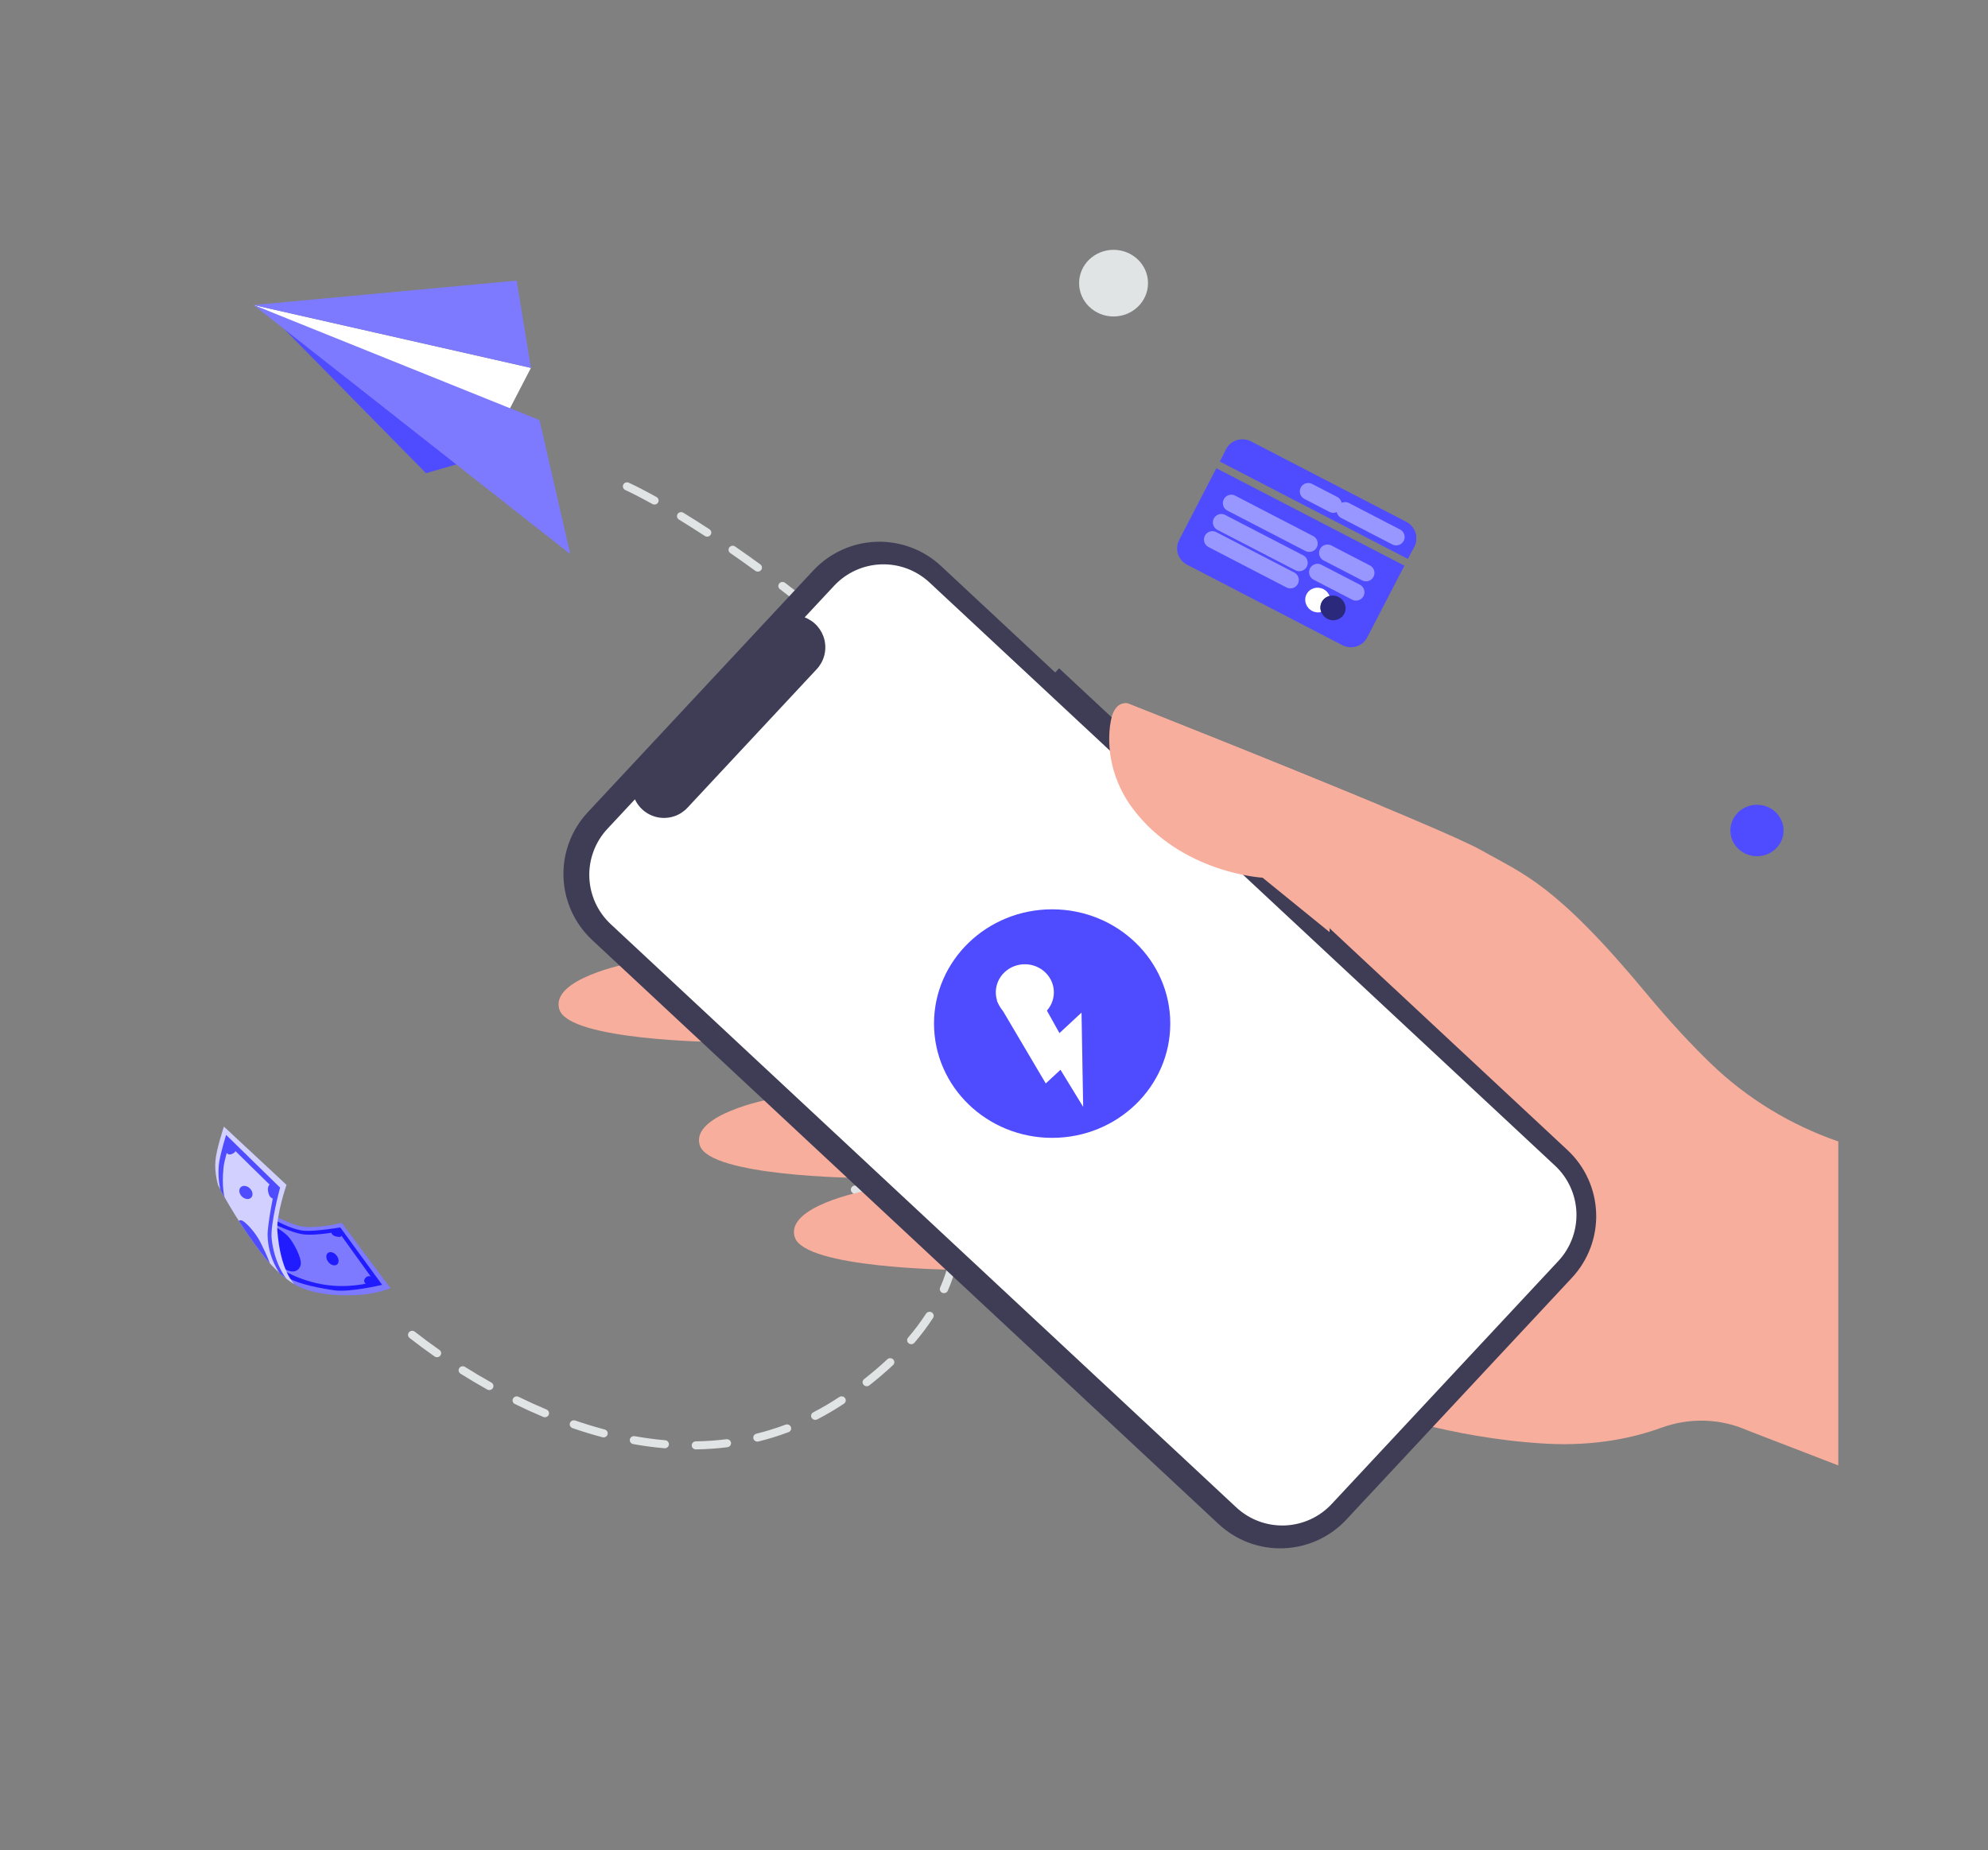 <svg width="318" height="296" viewBox="0 0 318 296" fill="none" xmlns="http://www.w3.org/2000/svg">
<rect x="0" y="0" width="318" height="296" fill="#808080" stroke="none"/>
<path d="M65.451 214.008C65.334 213.889 65.268 213.731 65.268 213.567C65.267 213.403 65.332 213.245 65.448 213.126C65.564 213.006 65.723 212.934 65.892 212.924C66.061 212.914 66.228 212.967 66.358 213.072C67.641 214.079 68.954 215.052 70.293 215.988C70.436 216.087 70.531 216.238 70.559 216.406C70.587 216.574 70.544 216.746 70.441 216.884C70.337 217.022 70.182 217.115 70.008 217.142C69.834 217.169 69.656 217.128 69.513 217.029C68.153 216.078 66.821 215.091 65.517 214.069C65.494 214.05 65.472 214.029 65.451 214.008ZM73.53 219.677C73.43 219.572 73.368 219.437 73.356 219.294C73.343 219.152 73.38 219.009 73.461 218.889C73.557 218.746 73.708 218.646 73.88 218.611C74.053 218.576 74.232 218.608 74.38 218.701C75.765 219.57 77.173 220.405 78.601 221.206C78.916 221.384 79.027 221.776 78.844 222.083C78.755 222.231 78.61 222.339 78.44 222.383C78.27 222.427 78.089 222.404 77.936 222.319C76.487 221.508 75.06 220.662 73.656 219.78C73.611 219.75 73.569 219.715 73.53 219.677ZM82.164 224.496C82.06 224.385 81.998 224.242 81.991 224.092C81.984 223.942 82.031 223.794 82.125 223.675C82.219 223.555 82.353 223.471 82.504 223.436C82.655 223.402 82.814 223.42 82.953 223.487C84.423 224.209 85.915 224.887 87.427 225.522C87.764 225.663 87.918 226.041 87.772 226.367C87.701 226.524 87.57 226.647 87.406 226.709C87.242 226.772 87.059 226.769 86.898 226.702C85.36 226.057 83.844 225.367 82.351 224.632C82.28 224.599 82.216 224.553 82.164 224.496ZM91.308 228.322C91.207 228.216 91.145 228.081 91.132 227.937C91.12 227.793 91.158 227.65 91.24 227.53C91.322 227.41 91.444 227.319 91.585 227.274C91.726 227.229 91.879 227.231 92.019 227.28C93.594 227.822 95.177 228.305 96.725 228.716C97.079 228.809 97.287 229.164 97.187 229.506C97.09 229.849 96.723 230.051 96.371 229.957C94.753 229.526 93.152 229.038 91.571 228.492C91.471 228.455 91.382 228.397 91.308 228.322ZM100.915 230.854C100.82 230.754 100.76 230.628 100.744 230.494C100.727 230.36 100.755 230.224 100.822 230.105C100.89 229.987 100.994 229.892 101.121 229.835C101.247 229.777 101.389 229.759 101.527 229.784C103.162 230.077 104.802 230.296 106.398 230.433C106.574 230.449 106.736 230.531 106.849 230.662C106.961 230.794 107.016 230.963 107 231.132C106.984 231.302 106.898 231.459 106.763 231.568C106.627 231.677 106.453 231.73 106.277 231.714C104.602 231.568 102.935 231.346 101.282 231.047C101.141 231.023 101.012 230.955 100.915 230.854ZM110.819 231.692C110.732 231.601 110.674 231.487 110.653 231.364C110.631 231.242 110.647 231.115 110.697 231.001C110.748 230.887 110.832 230.789 110.939 230.72C111.046 230.651 111.172 230.614 111.3 230.612C112.935 230.588 114.566 230.475 116.187 230.274C116.362 230.252 116.539 230.298 116.678 230.402C116.818 230.506 116.909 230.659 116.932 230.828C116.954 230.997 116.906 231.168 116.798 231.303C116.69 231.438 116.532 231.527 116.357 231.55C114.712 231.756 113.016 231.874 111.318 231.9C111.225 231.9 111.132 231.882 111.047 231.846C110.961 231.81 110.883 231.758 110.819 231.692ZM120.665 230.445C120.587 230.363 120.532 230.263 120.506 230.155C120.481 230.046 120.484 229.933 120.517 229.826C120.55 229.719 120.611 229.622 120.694 229.545C120.778 229.468 120.88 229.413 120.992 229.386C122.573 228.996 124.128 228.514 125.649 227.943C125.73 227.912 125.817 227.897 125.905 227.899C125.992 227.901 126.078 227.919 126.158 227.953C126.238 227.987 126.31 228.036 126.37 228.097C126.43 228.159 126.478 228.231 126.509 228.309C126.573 228.468 126.569 228.645 126.498 228.801C126.427 228.957 126.295 229.079 126.131 229.14C124.559 229.732 122.952 230.23 121.318 230.631C121.202 230.659 121.08 230.657 120.965 230.624C120.851 230.592 120.747 230.53 120.665 230.445ZM129.917 226.97C129.848 226.898 129.797 226.812 129.767 226.718C129.738 226.623 129.732 226.524 129.749 226.427C129.766 226.33 129.805 226.238 129.865 226.158C129.924 226.078 130.002 226.013 130.092 225.967C131.532 225.222 132.928 224.401 134.274 223.506C134.42 223.42 134.594 223.392 134.761 223.427C134.928 223.461 135.075 223.557 135.171 223.693C135.267 223.829 135.306 223.996 135.278 224.159C135.251 224.322 135.16 224.469 135.025 224.569C133.637 225.491 132.198 226.337 130.713 227.104C130.583 227.169 130.436 227.19 130.292 227.166C130.148 227.142 130.017 227.073 129.917 226.97ZM138.158 221.589C138.148 221.578 138.137 221.567 138.126 221.556C138.071 221.49 138.031 221.414 138.006 221.333C137.981 221.252 137.974 221.168 137.983 221.084C137.992 221 138.019 220.919 138.06 220.845C138.102 220.77 138.159 220.705 138.227 220.652C139.504 219.655 140.735 218.603 141.916 217.5C141.978 217.438 142.052 217.389 142.134 217.355C142.216 217.321 142.304 217.304 142.393 217.304C142.482 217.304 142.57 217.321 142.652 217.355C142.734 217.388 142.808 217.438 142.87 217.499C142.932 217.561 142.98 217.635 143.012 217.715C143.044 217.795 143.059 217.881 143.056 217.967C143.053 218.053 143.033 218.138 142.995 218.216C142.958 218.294 142.905 218.364 142.839 218.422C141.627 219.551 140.366 220.629 139.058 221.653C138.927 221.753 138.762 221.803 138.595 221.791C138.429 221.779 138.273 221.707 138.158 221.589ZM145.28 214.862C145.171 214.748 145.109 214.599 145.104 214.443C145.1 214.288 145.154 214.136 145.257 214.016C146.3 212.801 147.259 211.522 148.127 210.185C148.221 210.04 148.369 209.937 148.541 209.899C148.712 209.86 148.892 209.889 149.042 209.979C149.35 210.167 149.447 210.563 149.25 210.865C148.35 212.249 147.356 213.574 146.276 214.833C146.216 214.903 146.141 214.96 146.056 215C145.972 215.04 145.879 215.062 145.785 215.065C145.691 215.068 145.597 215.051 145.51 215.016C145.423 214.981 145.344 214.929 145.28 214.862ZM150.509 206.698C150.422 206.607 150.365 206.494 150.343 206.372C150.321 206.25 150.335 206.124 150.385 206.01C151.018 204.568 151.51 203.072 151.854 201.541C151.891 201.374 151.994 201.228 152.142 201.136C152.29 201.043 152.469 201.01 152.642 201.046C153.001 201.119 153.229 201.459 153.152 201.807C152.791 203.417 152.274 204.991 151.609 206.508C151.575 206.585 151.526 206.656 151.464 206.715C151.401 206.775 151.328 206.821 151.247 206.853C151.166 206.885 151.08 206.901 150.993 206.9C150.905 206.9 150.819 206.882 150.739 206.85C150.651 206.816 150.573 206.764 150.509 206.698ZM136.265 190.754C136.154 190.63 136.096 190.47 136.103 190.306C136.109 190.142 136.18 189.987 136.301 189.872C136.421 189.757 136.583 189.691 136.752 189.687C136.922 189.683 137.086 189.742 137.212 189.851C138.328 190.879 139.681 191.784 141.126 192.467C141.276 192.547 141.389 192.68 141.441 192.839C141.492 192.997 141.479 193.168 141.403 193.317C141.327 193.466 141.195 193.581 141.034 193.637C140.873 193.694 140.695 193.689 140.538 193.622C138.974 192.881 137.507 191.898 136.293 190.783C136.286 190.772 136.273 190.762 136.265 190.754ZM133.43 186.843C133.373 186.783 133.328 186.713 133.297 186.637C132.504 184.62 132.731 182.774 133.942 181.442C134.058 181.314 134.221 181.236 134.397 181.225C134.572 181.213 134.745 181.27 134.878 181.382C134.943 181.438 134.997 181.505 135.035 181.581C135.073 181.657 135.096 181.739 135.101 181.824C135.107 181.908 135.095 181.992 135.066 182.072C135.038 182.152 134.994 182.225 134.936 182.289C133.823 183.516 134.103 185.081 134.533 186.178C134.589 186.317 134.592 186.47 134.543 186.611C134.494 186.752 134.396 186.872 134.266 186.951C134.135 187.03 133.98 187.062 133.828 187.042C133.675 187.022 133.535 186.952 133.43 186.843ZM145.073 194.925C145.005 194.854 144.954 194.769 144.924 194.676C144.895 194.583 144.888 194.485 144.904 194.389C144.961 194.037 145.301 193.798 145.662 193.85C147.247 194.086 148.843 194.07 150.406 193.809C150.492 193.795 150.58 193.797 150.665 193.815C150.75 193.833 150.83 193.868 150.902 193.917C150.973 193.965 151.034 194.027 151.08 194.098C151.127 194.17 151.159 194.249 151.173 194.332C151.203 194.5 151.163 194.673 151.061 194.813C150.96 194.952 150.805 195.047 150.631 195.076C148.928 195.364 147.188 195.377 145.459 195.121C145.311 195.101 145.175 195.031 145.073 194.925ZM152.541 197.331C152.427 197.213 152.364 197.058 152.363 196.897C152.361 195.34 152.169 193.789 151.791 192.276C151.752 192.111 151.781 191.939 151.873 191.795C151.965 191.652 152.111 191.549 152.28 191.509C152.45 191.468 152.629 191.495 152.778 191.581C152.928 191.668 153.037 191.808 153.08 191.971C153.481 193.583 153.686 195.234 153.69 196.892C153.69 196.976 153.674 197.06 153.641 197.138C153.608 197.216 153.559 197.288 153.497 197.348C153.436 197.408 153.363 197.455 153.282 197.488C153.202 197.521 153.115 197.537 153.028 197.538C152.937 197.537 152.846 197.518 152.763 197.483C152.679 197.447 152.603 197.395 152.541 197.331ZM138.426 180.447C138.342 180.358 138.284 180.247 138.262 180.128C138.239 180.009 138.251 179.886 138.297 179.774C138.343 179.661 138.42 179.563 138.521 179.492C138.622 179.42 138.741 179.377 138.866 179.367C140.566 179.25 142.302 179.584 144.024 180.363C144.178 180.439 144.296 180.569 144.352 180.728C144.408 180.886 144.399 181.059 144.325 181.21C144.252 181.361 144.12 181.479 143.959 181.538C143.797 181.597 143.618 181.593 143.46 181.526C141.946 180.842 140.432 180.546 138.961 180.648C138.862 180.656 138.762 180.642 138.67 180.607C138.577 180.572 138.494 180.517 138.426 180.447ZM154.723 193.324C154.653 193.251 154.602 193.164 154.573 193.069C154.544 192.974 154.538 192.874 154.555 192.777C154.572 192.679 154.613 192.587 154.673 192.507C154.733 192.427 154.812 192.362 154.902 192.316C156.258 191.63 157.578 190.729 158.824 189.64C158.953 189.526 159.124 189.467 159.298 189.474C159.472 189.481 159.637 189.555 159.756 189.678L159.761 189.684C159.82 189.747 159.865 189.82 159.894 189.899C159.924 189.979 159.936 190.063 159.932 190.147C159.927 190.231 159.906 190.314 159.869 190.39C159.831 190.466 159.779 190.535 159.714 190.591C158.383 191.754 156.971 192.718 155.516 193.454C155.387 193.519 155.24 193.542 155.097 193.518C154.953 193.495 154.822 193.426 154.723 193.324ZM150.186 188.069C150.148 188.029 150.114 187.984 150.087 187.935C149.313 186.535 148.364 185.274 147.279 184.202C147.218 184.141 147.17 184.07 147.138 183.992C147.105 183.913 147.089 183.829 147.09 183.745C147.091 183.661 147.11 183.577 147.144 183.5C147.178 183.422 147.228 183.352 147.291 183.293C147.353 183.234 147.427 183.187 147.508 183.156C147.589 183.124 147.675 183.108 147.762 183.109C147.85 183.11 147.936 183.128 148.016 183.161C148.096 183.194 148.169 183.243 148.23 183.303C149.402 184.462 150.428 185.823 151.259 187.329C151.342 187.48 151.359 187.656 151.308 187.819C151.257 187.982 151.142 188.119 150.987 188.2C150.857 188.266 150.708 188.289 150.564 188.266C150.419 188.242 150.286 188.173 150.186 188.069ZM162.132 186.987C162.026 186.876 161.964 186.733 161.956 186.582C161.949 186.431 161.997 186.283 162.092 186.162C163.023 184.974 163.923 183.639 164.761 182.197C164.848 182.048 164.992 181.939 165.162 181.893C165.332 181.847 165.513 181.868 165.667 181.951C165.987 182.126 166.099 182.516 165.92 182.827C165.051 184.321 164.12 185.703 163.15 186.937C163.091 187.012 163.017 187.074 162.931 187.118C162.845 187.162 162.75 187.187 162.653 187.192C162.556 187.197 162.459 187.181 162.369 187.146C162.279 187.11 162.198 187.056 162.132 186.987ZM167.06 178.631C166.972 178.539 166.914 178.425 166.893 178.302C166.871 178.179 166.887 178.053 166.938 177.938C167.593 176.479 168.187 174.996 168.721 173.491C168.779 173.33 168.9 173.197 169.058 173.123C169.216 173.048 169.399 173.036 169.566 173.091C169.913 173.208 170.095 173.571 169.978 173.907C169.431 175.443 168.823 176.958 168.156 178.449C168.112 178.546 168.043 178.632 167.956 178.698C167.87 178.764 167.767 178.808 167.659 178.826C167.55 178.844 167.438 178.835 167.334 178.801C167.229 178.767 167.135 178.709 167.06 178.631ZM170.236 169.508C170.163 169.432 170.11 169.339 170.081 169.239C170.053 169.139 170.05 169.033 170.073 168.932C170.421 167.39 170.666 165.828 170.806 164.255C170.827 164.09 170.914 163.94 171.047 163.835C171.18 163.73 171.35 163.679 171.522 163.693C171.693 163.707 171.852 163.785 171.965 163.909C172.079 164.034 172.138 164.197 172.13 164.363C171.985 165.991 171.731 167.608 171.371 169.205C171.345 169.319 171.287 169.425 171.204 169.51C171.12 169.594 171.014 169.656 170.898 169.687C170.781 169.718 170.658 169.718 170.541 169.686C170.424 169.655 170.319 169.593 170.236 169.508ZM171.1 159.941C170.992 159.828 170.929 159.681 170.924 159.527C170.861 157.947 170.706 156.371 170.461 154.808C170.448 154.724 170.452 154.639 170.473 154.557C170.494 154.475 170.531 154.398 170.583 154.33C170.635 154.262 170.7 154.205 170.774 154.161C170.849 154.118 170.932 154.089 171.018 154.076C171.105 154.063 171.192 154.067 171.277 154.087C171.362 154.107 171.442 154.143 171.512 154.193C171.582 154.243 171.641 154.306 171.686 154.378C171.731 154.451 171.761 154.531 171.773 154.614C172.03 156.248 172.189 157.885 172.25 159.479C172.253 159.563 172.239 159.647 172.209 159.726C172.179 159.806 172.133 159.878 172.073 159.94C172.014 160.002 171.942 160.052 171.863 160.087C171.784 160.122 171.698 160.142 171.611 160.145C171.515 160.149 171.42 160.132 171.332 160.097C171.244 160.062 171.165 160.008 171.1 159.941ZM99.81 78.253C99.719 78.158 99.66 78.039 99.64 77.911C99.62 77.783 99.641 77.652 99.698 77.535C99.775 77.382 99.912 77.265 100.078 77.208C100.244 77.152 100.426 77.161 100.585 77.234C101.882 77.838 103.372 78.609 105.021 79.528C105.173 79.614 105.284 79.754 105.329 79.918C105.375 80.083 105.351 80.258 105.263 80.405C105.08 80.713 104.673 80.818 104.355 80.642C102.736 79.741 101.272 78.983 100.006 78.394C99.932 78.359 99.866 78.311 99.81 78.253ZM169.632 150.429C169.556 150.351 169.502 150.255 169.476 150.151C169.067 148.615 168.588 147.097 168.041 145.601C168.012 145.522 167.999 145.438 168.004 145.353C168.009 145.269 168.031 145.186 168.068 145.11C168.106 145.034 168.159 144.966 168.224 144.91C168.289 144.854 168.365 144.81 168.447 144.783C168.529 144.754 168.616 144.742 168.703 144.746C168.79 144.751 168.875 144.772 168.954 144.808C169.032 144.844 169.103 144.895 169.161 144.958C169.219 145.021 169.264 145.094 169.292 145.173C169.86 146.733 170.354 148.3 170.761 149.831C170.798 149.97 170.786 150.116 170.727 150.247C170.668 150.378 170.566 150.487 170.436 150.555C170.307 150.623 170.157 150.648 170.012 150.625C169.866 150.602 169.732 150.533 169.632 150.429ZM108.464 83.017C108.364 82.913 108.303 82.781 108.289 82.639C108.276 82.498 108.311 82.357 108.39 82.237C108.436 82.165 108.497 82.104 108.568 82.055C108.639 82.006 108.72 81.971 108.805 81.953C108.89 81.934 108.978 81.932 109.064 81.947C109.15 81.961 109.232 81.992 109.306 82.037C110.715 82.898 112.11 83.781 113.489 84.686C113.561 84.733 113.623 84.794 113.671 84.864C113.719 84.934 113.752 85.013 113.769 85.096C113.785 85.179 113.785 85.264 113.767 85.347C113.75 85.429 113.716 85.508 113.667 85.578C113.618 85.648 113.555 85.708 113.483 85.754C113.41 85.801 113.328 85.833 113.242 85.849C113.157 85.865 113.069 85.865 112.983 85.848C112.897 85.831 112.816 85.798 112.744 85.751C111.374 84.855 109.99 83.98 108.593 83.124C108.545 83.094 108.502 83.058 108.464 83.017ZM166.344 141.349C166.294 141.298 166.253 141.238 166.223 141.173C165.558 139.718 164.843 138.284 164.08 136.875C163.998 136.724 163.981 136.548 164.033 136.385C164.085 136.223 164.202 136.087 164.358 136.007C164.514 135.928 164.696 135.912 164.864 135.962C165.032 136.013 165.173 136.126 165.255 136.277C166.032 137.712 166.761 139.171 167.439 140.652C167.502 140.791 167.512 140.947 167.467 141.093C167.422 141.238 167.326 141.364 167.195 141.447C167.064 141.531 166.907 141.567 166.751 141.549C166.595 141.531 166.451 141.46 166.344 141.349ZM116.719 88.403C116.605 88.287 116.54 88.134 116.537 87.973C116.534 87.813 116.593 87.658 116.703 87.537C116.812 87.417 116.964 87.341 117.129 87.323C117.293 87.306 117.459 87.349 117.592 87.443C118.947 88.379 120.29 89.332 121.62 90.301C121.912 90.514 121.971 90.916 121.752 91.201C121.646 91.337 121.488 91.427 121.314 91.451C121.139 91.475 120.962 91.432 120.821 91.33C119.498 90.368 118.164 89.422 116.818 88.49C116.782 88.464 116.749 88.435 116.719 88.403ZM124.676 94.193C124.568 94.08 124.505 93.934 124.499 93.781C124.494 93.627 124.545 93.477 124.644 93.357C124.753 93.224 124.913 93.137 125.088 93.117C125.263 93.097 125.439 93.146 125.578 93.251C126.885 94.249 128.18 95.262 129.461 96.29C129.747 96.517 129.782 96.921 129.547 97.194C129.491 97.259 129.423 97.313 129.346 97.353C129.269 97.392 129.185 97.416 129.098 97.424C129.011 97.432 128.924 97.423 128.84 97.398C128.757 97.374 128.679 97.333 128.612 97.279C127.347 96.266 126.049 95.249 124.754 94.259C124.726 94.24 124.699 94.218 124.676 94.193ZM161.742 132.818C161.711 132.785 161.684 132.75 161.659 132.712C160.81 131.346 159.926 130 159.008 128.676C158.918 128.535 158.888 128.365 158.925 128.202C158.961 128.04 159.061 127.897 159.204 127.805C159.347 127.712 159.521 127.677 159.69 127.705C159.859 127.734 160.01 127.826 160.111 127.96C161.044 129.301 161.94 130.665 162.8 132.051C162.89 132.197 162.917 132.372 162.874 132.537C162.832 132.702 162.723 132.844 162.573 132.932C162.441 133.007 162.287 133.037 162.136 133.016C161.985 132.995 161.846 132.925 161.742 132.818ZM132.342 100.34C132.221 100.22 132.154 100.06 132.153 99.893C132.153 99.726 132.22 99.565 132.34 99.445C132.46 99.325 132.623 99.255 132.796 99.249C132.968 99.244 133.136 99.304 133.264 99.416C134.523 100.475 135.778 101.557 136.991 102.632C137.118 102.748 137.192 102.907 137.198 103.076C137.204 103.245 137.142 103.409 137.024 103.533C136.906 103.658 136.743 103.733 136.568 103.741C136.394 103.75 136.223 103.693 136.093 103.581C134.872 102.502 133.638 101.437 132.391 100.387C132.376 100.371 132.356 100.355 132.342 100.34ZM156.201 124.818C156.184 124.8 156.167 124.782 156.152 124.763C155.17 123.479 154.162 122.215 153.128 120.971C153.073 120.905 153.032 120.829 153.008 120.748C152.983 120.667 152.976 120.582 152.985 120.498C152.995 120.414 153.022 120.333 153.064 120.259C153.107 120.185 153.164 120.12 153.232 120.067C153.3 120.014 153.378 119.975 153.462 119.951C153.546 119.927 153.633 119.919 153.72 119.929C153.807 119.938 153.891 119.963 153.967 120.004C154.044 120.045 154.111 120.1 154.165 120.166C155.209 121.425 156.228 122.703 157.221 123.999C157.32 124.132 157.363 124.295 157.341 124.456C157.32 124.618 157.236 124.766 157.106 124.87C156.977 124.973 156.811 125.026 156.643 125.016C156.475 125.007 156.317 124.936 156.201 124.818ZM139.685 106.838C139.571 106.715 139.51 106.554 139.515 106.388C139.521 106.223 139.592 106.066 139.714 105.95C139.836 105.834 139.999 105.767 140.17 105.765C140.341 105.762 140.507 105.824 140.632 105.936C141.831 107.054 143.014 108.188 144.181 109.338C144.43 109.59 144.434 109.997 144.17 110.248C144.108 110.307 144.035 110.354 143.954 110.386C143.873 110.418 143.787 110.434 143.699 110.433C143.612 110.433 143.526 110.415 143.446 110.383C143.365 110.35 143.292 110.302 143.231 110.242C142.074 109.1 140.899 107.974 139.707 106.866C139.702 106.856 139.694 106.848 139.685 106.838ZM149.972 117.307L149.955 117.289C148.875 116.079 147.774 114.888 146.651 113.715C146.532 113.589 146.469 113.423 146.476 113.253C146.483 113.082 146.56 112.922 146.689 112.806C146.753 112.748 146.828 112.704 146.91 112.675C146.991 112.645 147.078 112.632 147.165 112.635C147.252 112.638 147.337 112.658 147.416 112.693C147.495 112.728 147.566 112.778 147.625 112.84L147.627 112.842C148.759 114.026 149.87 115.229 150.959 116.45C151.198 116.719 151.169 117.122 150.89 117.354C150.761 117.463 150.593 117.518 150.422 117.509C150.25 117.501 150.089 117.428 149.972 117.307Z" fill="#E1E4E5"/>
<mask id="mask0_698_1695" style="mask-type:alpha" maskUnits="userSpaceOnUse" x="21" y="67" width="182" height="190">
<path d="M23.399 68.772H201.429V255.427H23.399V68.772Z" fill="#D1D0FF" stroke="#D1D0FF" stroke-width="3.141"/>
<path d="M75.763 214.009C75.655 213.89 75.594 213.732 75.594 213.568C75.593 213.404 75.653 213.246 75.76 213.126C75.867 213.007 76.014 212.934 76.171 212.925C76.327 212.915 76.481 212.968 76.601 213.073C77.787 214.08 79 215.052 80.238 215.988C80.37 216.088 80.458 216.239 80.483 216.407C80.509 216.575 80.47 216.747 80.374 216.885C80.279 217.023 80.135 217.115 79.974 217.142C79.814 217.169 79.649 217.129 79.517 217.029C78.26 216.079 77.029 215.092 75.824 214.07C75.803 214.051 75.782 214.03 75.763 214.009ZM83.229 219.678C83.136 219.572 83.079 219.438 83.068 219.295C83.056 219.152 83.09 219.01 83.165 218.89C83.254 218.747 83.393 218.647 83.552 218.612C83.712 218.577 83.878 218.609 84.014 218.701C85.294 219.57 86.595 220.406 87.915 221.207C88.206 221.385 88.308 221.777 88.139 222.084C88.058 222.232 87.924 222.339 87.766 222.384C87.609 222.428 87.442 222.405 87.3 222.32C85.962 221.509 84.643 220.662 83.345 219.781C83.303 219.75 83.264 219.716 83.229 219.678ZM91.207 224.497C91.111 224.386 91.054 224.243 91.048 224.093C91.041 223.943 91.085 223.795 91.171 223.675C91.258 223.556 91.382 223.471 91.522 223.437C91.661 223.403 91.808 223.421 91.936 223.488C93.295 224.21 94.674 224.888 96.071 225.523C96.382 225.664 96.525 226.042 96.389 226.368C96.324 226.524 96.203 226.647 96.052 226.71C95.9 226.773 95.731 226.77 95.582 226.702C94.161 226.058 92.76 225.368 91.38 224.633C91.315 224.6 91.256 224.554 91.207 224.497ZM99.657 228.322C99.564 228.217 99.506 228.081 99.495 227.938C99.484 227.794 99.519 227.651 99.594 227.53C99.67 227.41 99.783 227.32 99.913 227.275C100.044 227.23 100.185 227.232 100.315 227.281C101.77 227.822 103.232 228.306 104.663 228.717C104.99 228.81 105.182 229.165 105.09 229.507C105.001 229.85 104.661 230.052 104.336 229.958C102.841 229.527 101.361 229.039 99.9 228.493C99.808 228.456 99.725 228.397 99.657 228.322ZM108.535 230.854C108.447 230.755 108.392 230.629 108.377 230.495C108.362 230.36 108.387 230.224 108.45 230.106C108.512 229.988 108.609 229.893 108.725 229.835C108.842 229.778 108.973 229.76 109.1 229.784C110.611 230.077 112.127 230.296 113.602 230.434C113.764 230.45 113.914 230.532 114.018 230.663C114.123 230.794 114.173 230.963 114.158 231.133C114.143 231.303 114.064 231.46 113.939 231.569C113.814 231.678 113.652 231.73 113.49 231.715C111.942 231.569 110.402 231.346 108.874 231.048C108.744 231.024 108.625 230.956 108.535 230.854ZM117.688 231.693C117.607 231.601 117.554 231.488 117.534 231.365C117.514 231.242 117.528 231.116 117.575 231.002C117.622 230.888 117.7 230.79 117.799 230.721C117.897 230.652 118.013 230.614 118.132 230.613C119.642 230.589 121.15 230.476 122.648 230.274C122.81 230.253 122.973 230.299 123.102 230.403C123.231 230.506 123.315 230.66 123.336 230.829C123.357 230.998 123.312 231.169 123.213 231.304C123.113 231.439 122.967 231.528 122.805 231.55C121.285 231.757 119.717 231.875 118.149 231.9C118.062 231.901 117.977 231.882 117.898 231.847C117.818 231.811 117.747 231.759 117.688 231.693ZM126.786 230.446C126.714 230.364 126.663 230.264 126.639 230.155C126.615 230.047 126.619 229.933 126.649 229.827C126.68 229.72 126.736 229.623 126.813 229.546C126.89 229.469 126.985 229.414 127.088 229.387C128.549 228.997 129.986 228.515 131.392 227.944C131.467 227.913 131.547 227.898 131.628 227.9C131.708 227.901 131.788 227.92 131.862 227.954C131.936 227.988 132.002 228.037 132.058 228.098C132.114 228.159 132.157 228.231 132.186 228.31C132.245 228.469 132.241 228.646 132.176 228.801C132.11 228.957 131.988 229.079 131.837 229.141C130.385 229.733 128.899 230.231 127.389 230.632C127.282 230.66 127.169 230.658 127.063 230.625C126.957 230.592 126.862 230.531 126.786 230.446ZM135.335 226.971C135.272 226.899 135.224 226.813 135.197 226.718C135.17 226.624 135.165 226.525 135.18 226.428C135.196 226.331 135.232 226.239 135.287 226.159C135.342 226.079 135.414 226.014 135.497 225.967C136.828 225.223 138.118 224.402 139.362 223.507C139.497 223.421 139.658 223.393 139.812 223.427C139.966 223.462 140.102 223.557 140.191 223.694C140.28 223.83 140.315 223.997 140.29 224.16C140.265 224.323 140.181 224.47 140.056 224.57C138.773 225.491 137.443 226.338 136.071 227.105C135.951 227.169 135.815 227.191 135.682 227.167C135.549 227.143 135.428 227.074 135.335 226.971ZM142.952 221.59C142.941 221.579 142.932 221.568 142.922 221.556C142.871 221.491 142.833 221.415 142.811 221.334C142.788 221.253 142.781 221.168 142.789 221.084C142.798 221.001 142.822 220.919 142.861 220.845C142.899 220.771 142.952 220.706 143.014 220.653C144.195 219.655 145.332 218.604 146.424 217.501C146.481 217.439 146.549 217.389 146.625 217.356C146.701 217.322 146.782 217.305 146.864 217.305C146.947 217.305 147.028 217.322 147.104 217.356C147.179 217.389 147.248 217.438 147.305 217.5C147.362 217.562 147.407 217.635 147.437 217.716C147.466 217.796 147.48 217.882 147.478 217.968C147.475 218.054 147.456 218.138 147.421 218.217C147.387 218.295 147.337 218.365 147.276 218.423C146.157 219.552 144.991 220.63 143.783 221.653C143.662 221.754 143.509 221.804 143.355 221.792C143.201 221.78 143.057 221.708 142.952 221.59ZM149.532 214.863C149.432 214.749 149.374 214.6 149.37 214.444C149.366 214.288 149.416 214.137 149.511 214.016C150.475 212.802 151.361 211.522 152.164 210.185C152.25 210.041 152.387 209.938 152.545 209.9C152.704 209.861 152.87 209.89 153.009 209.98C153.294 210.167 153.383 210.564 153.201 210.865C152.369 212.25 151.451 213.575 150.453 214.834C150.397 214.904 150.328 214.961 150.25 215.001C150.172 215.041 150.086 215.063 149.999 215.066C149.912 215.069 149.825 215.052 149.745 215.017C149.664 214.982 149.592 214.93 149.532 214.863ZM154.365 206.698C154.285 206.607 154.231 206.494 154.211 206.372C154.19 206.251 154.204 206.125 154.25 206.011C154.835 204.569 155.29 203.073 155.607 201.541C155.641 201.375 155.737 201.229 155.874 201.136C156.01 201.044 156.176 201.011 156.335 201.046C156.667 201.12 156.878 201.46 156.807 201.808C156.474 203.418 155.996 204.992 155.381 206.508C155.35 206.586 155.304 206.657 155.247 206.716C155.189 206.775 155.121 206.822 155.047 206.854C154.972 206.886 154.892 206.902 154.811 206.901C154.731 206.9 154.651 206.883 154.577 206.85C154.496 206.817 154.424 206.765 154.365 206.698ZM141.202 190.754C141.099 190.631 141.046 190.471 141.052 190.307C141.058 190.143 141.123 189.988 141.235 189.873C141.346 189.758 141.496 189.692 141.652 189.688C141.809 189.684 141.961 189.743 142.077 189.852C143.108 190.88 144.358 191.784 145.694 192.468C145.833 192.548 145.937 192.681 145.985 192.839C146.032 192.998 146.02 193.169 145.95 193.318C145.88 193.467 145.757 193.581 145.608 193.638C145.46 193.695 145.296 193.69 145.15 193.623C143.705 192.881 142.35 191.899 141.228 190.784C141.221 190.772 141.209 190.763 141.202 190.754ZM138.582 186.844C138.529 186.783 138.488 186.713 138.459 186.637C137.726 184.621 137.936 182.775 139.055 181.443C139.162 181.315 139.313 181.237 139.475 181.225C139.638 181.214 139.797 181.271 139.92 181.383C139.98 181.438 140.03 181.506 140.065 181.582C140.1 181.658 140.121 181.74 140.126 181.824C140.131 181.908 140.12 181.993 140.094 182.073C140.068 182.152 140.027 182.226 139.974 182.289C138.945 183.517 139.204 185.081 139.602 186.179C139.653 186.317 139.656 186.471 139.611 186.612C139.565 186.753 139.475 186.873 139.354 186.952C139.233 187.03 139.09 187.063 138.95 187.043C138.809 187.023 138.679 186.953 138.582 186.844ZM149.342 194.926C149.278 194.855 149.231 194.77 149.204 194.677C149.177 194.584 149.17 194.485 149.185 194.39C149.238 194.038 149.552 193.798 149.886 193.851C151.35 194.087 152.825 194.071 154.269 193.81C154.349 193.795 154.43 193.797 154.509 193.816C154.587 193.834 154.662 193.869 154.728 193.917C154.793 193.966 154.849 194.028 154.893 194.099C154.936 194.17 154.965 194.25 154.978 194.333C155.006 194.501 154.969 194.674 154.875 194.813C154.781 194.953 154.638 195.048 154.477 195.077C152.903 195.365 151.296 195.378 149.698 195.122C149.561 195.101 149.435 195.032 149.342 194.926ZM156.242 197.332C156.137 197.214 156.079 197.059 156.078 196.897C156.076 195.341 155.899 193.79 155.549 192.277C155.513 192.112 155.54 191.939 155.625 191.796C155.71 191.652 155.845 191.549 156.001 191.509C156.158 191.469 156.323 191.495 156.462 191.582C156.6 191.669 156.7 191.809 156.741 191.972C157.111 193.584 157.301 195.235 157.304 196.893C157.305 196.977 157.289 197.061 157.258 197.139C157.228 197.217 157.183 197.288 157.126 197.348C157.069 197.408 157.002 197.456 156.927 197.489C156.853 197.521 156.773 197.538 156.692 197.538C156.608 197.538 156.524 197.519 156.447 197.483C156.37 197.448 156.3 197.396 156.242 197.332ZM143.199 180.448C143.121 180.358 143.068 180.248 143.047 180.129C143.026 180.01 143.037 179.887 143.079 179.775C143.122 179.662 143.193 179.564 143.286 179.492C143.379 179.42 143.49 179.377 143.605 179.368C145.177 179.251 146.781 179.585 148.372 180.364C148.514 180.44 148.623 180.57 148.675 180.728C148.727 180.886 148.718 181.059 148.65 181.211C148.582 181.362 148.461 181.48 148.312 181.539C148.162 181.598 147.997 181.594 147.85 181.527C146.451 180.843 145.053 180.546 143.693 180.649C143.601 180.657 143.509 180.642 143.424 180.608C143.338 180.573 143.261 180.518 143.199 180.448ZM158.259 193.324C158.194 193.252 158.147 193.165 158.12 193.07C158.093 192.975 158.087 192.875 158.103 192.778C158.119 192.68 158.157 192.588 158.212 192.508C158.268 192.428 158.34 192.363 158.424 192.317C159.677 191.631 160.897 190.73 162.048 189.64C162.168 189.527 162.325 189.468 162.486 189.475C162.647 189.482 162.799 189.555 162.909 189.679L162.915 189.685C162.969 189.747 163.01 189.82 163.037 189.9C163.064 189.979 163.076 190.064 163.072 190.148C163.068 190.232 163.048 190.315 163.014 190.391C162.979 190.467 162.93 190.535 162.871 190.592C161.641 191.754 160.336 192.718 158.991 193.454C158.872 193.52 158.736 193.542 158.604 193.519C158.472 193.495 158.35 193.427 158.259 193.324ZM154.066 188.07C154.031 188.029 154 187.984 153.975 187.936C153.259 186.536 152.383 185.275 151.38 184.202C151.323 184.142 151.279 184.071 151.249 183.992C151.219 183.914 151.204 183.83 151.205 183.746C151.206 183.661 151.223 183.578 151.255 183.501C151.287 183.423 151.333 183.353 151.391 183.294C151.448 183.235 151.516 183.188 151.591 183.157C151.666 183.125 151.746 183.109 151.826 183.11C151.907 183.111 151.987 183.129 152.061 183.162C152.135 183.195 152.202 183.243 152.259 183.304C153.342 184.463 154.29 185.824 155.058 187.33C155.134 187.48 155.15 187.656 155.103 187.82C155.056 187.983 154.949 188.12 154.806 188.201C154.686 188.267 154.549 188.29 154.415 188.267C154.281 188.243 154.159 188.174 154.066 188.07ZM165.105 186.988C165.007 186.877 164.95 186.734 164.943 186.583C164.936 186.432 164.981 186.283 165.068 186.163C165.929 184.975 166.76 183.64 167.535 182.198C167.615 182.049 167.748 181.94 167.905 181.894C168.062 181.848 168.23 181.868 168.372 181.952C168.667 182.126 168.771 182.516 168.606 182.828C167.803 184.322 166.942 185.704 166.046 186.938C165.992 187.013 165.923 187.075 165.843 187.119C165.764 187.163 165.676 187.188 165.587 187.193C165.497 187.197 165.407 187.182 165.324 187.146C165.241 187.111 165.166 187.057 165.105 186.988ZM169.659 178.632C169.578 178.54 169.525 178.426 169.505 178.303C169.485 178.18 169.499 178.053 169.546 177.939C170.151 176.48 170.701 174.996 171.194 173.492C171.247 173.331 171.359 173.198 171.506 173.123C171.652 173.048 171.821 173.037 171.975 173.092C172.296 173.208 172.464 173.572 172.355 173.908C171.85 175.444 171.289 176.959 170.672 178.449C170.631 178.547 170.568 178.633 170.487 178.699C170.407 178.764 170.313 178.808 170.212 178.826C170.112 178.844 170.009 178.836 169.912 178.802C169.816 178.768 169.729 178.709 169.659 178.632ZM172.594 169.508C172.526 169.432 172.477 169.34 172.451 169.24C172.425 169.139 172.423 169.034 172.444 168.932C172.765 167.39 172.991 165.828 173.121 164.256C173.141 164.091 173.22 163.94 173.344 163.836C173.467 163.731 173.624 163.68 173.782 163.694C173.94 163.708 174.087 163.785 174.192 163.91C174.297 164.035 174.352 164.198 174.345 164.364C174.21 165.992 173.976 167.609 173.643 169.206C173.619 169.32 173.565 169.425 173.488 169.51C173.411 169.595 173.314 169.657 173.206 169.688C173.098 169.719 172.984 169.719 172.876 169.687C172.768 169.655 172.671 169.594 172.594 169.508ZM173.393 159.941C173.292 159.829 173.235 159.682 173.23 159.528C173.171 157.948 173.028 156.372 172.802 154.809C172.79 154.725 172.794 154.64 172.813 154.558C172.832 154.476 172.867 154.399 172.915 154.331C172.963 154.263 173.023 154.206 173.092 154.162C173.161 154.118 173.237 154.09 173.317 154.077C173.397 154.064 173.478 154.068 173.556 154.088C173.634 154.108 173.708 154.144 173.773 154.194C173.838 154.244 173.893 154.307 173.934 154.379C173.976 154.451 174.003 154.531 174.015 154.615C174.252 156.249 174.399 157.886 174.455 159.479C174.458 159.564 174.445 159.648 174.417 159.727C174.389 159.806 174.347 159.879 174.292 159.941C174.237 160.003 174.171 160.053 174.098 160.088C174.024 160.123 173.945 160.143 173.864 160.146C173.776 160.149 173.689 160.133 173.607 160.098C173.526 160.063 173.452 160.009 173.393 159.941ZM107.514 78.254C107.43 78.159 107.375 78.039 107.357 77.912C107.338 77.784 107.357 77.653 107.411 77.536C107.482 77.383 107.608 77.265 107.761 77.209C107.915 77.153 108.083 77.162 108.23 77.235C109.428 77.839 110.806 78.61 112.329 79.529C112.47 79.614 112.572 79.754 112.614 79.919C112.656 80.083 112.634 80.258 112.553 80.406C112.384 80.713 112.008 80.819 111.714 80.642C110.218 79.742 108.865 78.983 107.695 78.395C107.627 78.36 107.565 78.312 107.514 78.254ZM172.036 150.429C171.966 150.351 171.916 150.256 171.891 150.152C171.514 148.616 171.071 147.098 170.566 145.602C170.539 145.523 170.527 145.438 170.532 145.354C170.536 145.27 170.556 145.187 170.591 145.111C170.626 145.035 170.675 144.967 170.735 144.911C170.795 144.854 170.865 144.811 170.941 144.783C171.017 144.755 171.097 144.743 171.178 144.747C171.258 144.751 171.337 144.772 171.409 144.809C171.482 144.845 171.547 144.896 171.601 144.959C171.654 145.021 171.696 145.095 171.722 145.174C172.246 146.734 172.703 148.301 173.08 149.832C173.114 149.971 173.102 150.117 173.048 150.248C172.994 150.379 172.899 150.487 172.779 150.556C172.66 150.624 172.521 150.649 172.387 150.626C172.252 150.603 172.129 150.534 172.036 150.429ZM115.511 83.018C115.419 82.914 115.362 82.781 115.35 82.64C115.337 82.499 115.37 82.358 115.443 82.238C115.485 82.166 115.541 82.104 115.607 82.055C115.673 82.007 115.747 81.972 115.826 81.954C115.905 81.935 115.986 81.933 116.066 81.947C116.145 81.962 116.221 81.993 116.289 82.038C117.591 82.899 118.88 83.782 120.155 84.686C120.221 84.734 120.279 84.794 120.323 84.865C120.367 84.935 120.398 85.014 120.413 85.097C120.428 85.18 120.428 85.265 120.412 85.347C120.396 85.43 120.364 85.508 120.319 85.578C120.274 85.648 120.216 85.708 120.149 85.755C120.081 85.802 120.006 85.834 119.927 85.85C119.848 85.866 119.766 85.866 119.687 85.849C119.608 85.832 119.533 85.799 119.466 85.752C118.2 84.856 116.921 83.98 115.63 83.125C115.586 83.095 115.546 83.059 115.511 83.018ZM168.998 141.35C168.951 141.298 168.913 141.239 168.886 141.173C168.271 139.718 167.61 138.285 166.905 136.876C166.829 136.725 166.814 136.549 166.862 136.386C166.91 136.223 167.018 136.087 167.162 136.008C167.307 135.929 167.475 135.913 167.63 135.963C167.786 136.014 167.915 136.127 167.991 136.278C168.71 137.712 169.383 139.172 170.009 140.653C170.067 140.792 170.077 140.948 170.035 141.094C169.994 141.239 169.905 141.365 169.784 141.448C169.663 141.532 169.518 141.568 169.374 141.55C169.23 141.532 169.097 141.461 168.998 141.35ZM123.139 88.404C123.034 88.288 122.974 88.134 122.972 87.974C122.969 87.814 123.023 87.658 123.124 87.538C123.226 87.418 123.366 87.342 123.518 87.324C123.67 87.307 123.823 87.35 123.947 87.444C125.199 88.38 126.44 89.333 127.669 90.302C127.939 90.515 127.993 90.917 127.79 91.202C127.692 91.338 127.547 91.428 127.386 91.452C127.224 91.476 127.061 91.432 126.93 91.331C125.708 90.369 124.474 89.422 123.231 88.491C123.198 88.465 123.167 88.436 123.139 88.404ZM130.492 94.194C130.393 94.081 130.335 93.935 130.329 93.781C130.324 93.628 130.371 93.478 130.463 93.358C130.564 93.224 130.712 93.138 130.873 93.118C131.035 93.098 131.198 93.146 131.326 93.252C132.534 94.249 133.73 95.263 134.914 96.291C135.178 96.518 135.211 96.922 134.994 97.195C134.942 97.26 134.879 97.314 134.808 97.353C134.737 97.393 134.659 97.417 134.579 97.425C134.498 97.433 134.418 97.424 134.341 97.399C134.264 97.374 134.192 97.334 134.13 97.28C132.961 96.266 131.761 95.25 130.565 94.26C130.538 94.24 130.514 94.218 130.492 94.194ZM164.745 132.819C164.716 132.786 164.691 132.75 164.669 132.713C163.883 131.347 163.067 130.001 162.219 128.677C162.135 128.535 162.108 128.366 162.141 128.203C162.175 128.041 162.268 127.898 162.399 127.805C162.531 127.713 162.692 127.677 162.849 127.706C163.005 127.735 163.145 127.826 163.238 127.961C164.1 129.302 164.928 130.666 165.723 132.051C165.806 132.198 165.831 132.372 165.791 132.538C165.752 132.703 165.652 132.845 165.512 132.933C165.391 133.008 165.249 133.037 165.109 133.017C164.97 132.996 164.841 132.926 164.745 132.819ZM137.576 100.341C137.465 100.221 137.403 100.061 137.402 99.894C137.402 99.727 137.464 99.566 137.575 99.446C137.685 99.326 137.836 99.256 137.996 99.25C138.155 99.245 138.31 99.304 138.429 99.416C139.592 100.476 140.752 101.557 141.873 102.632C141.99 102.749 142.058 102.908 142.064 103.077C142.07 103.245 142.012 103.41 141.903 103.534C141.794 103.659 141.643 103.733 141.482 103.742C141.321 103.751 141.163 103.694 141.043 103.582C139.915 102.503 138.774 101.438 137.621 100.388C137.608 100.372 137.59 100.356 137.576 100.341ZM159.625 124.818C159.609 124.801 159.593 124.783 159.579 124.763C158.672 123.48 157.741 122.215 156.785 120.971C156.734 120.906 156.696 120.83 156.674 120.749C156.651 120.668 156.644 120.583 156.653 120.499C156.662 120.415 156.687 120.333 156.726 120.259C156.765 120.186 156.818 120.12 156.881 120.068C156.944 120.015 157.016 119.975 157.093 119.951C157.171 119.928 157.252 119.92 157.332 119.929C157.412 119.938 157.49 119.964 157.56 120.005C157.631 120.046 157.693 120.101 157.743 120.167C158.708 121.425 159.65 122.703 160.568 124C160.658 124.132 160.698 124.296 160.678 124.457C160.658 124.619 160.581 124.766 160.461 124.87C160.341 124.974 160.188 125.027 160.033 125.017C159.878 125.007 159.732 124.936 159.625 124.818ZM144.362 106.839C144.257 106.716 144.2 106.555 144.205 106.389C144.21 106.224 144.276 106.067 144.389 105.951C144.501 105.834 144.652 105.768 144.81 105.766C144.968 105.763 145.121 105.824 145.237 105.937C146.345 107.055 147.439 108.189 148.517 109.339C148.747 109.591 148.75 109.998 148.507 110.249C148.45 110.308 148.382 110.355 148.307 110.387C148.232 110.418 148.153 110.435 148.072 110.434C147.991 110.433 147.912 110.416 147.837 110.383C147.763 110.35 147.696 110.303 147.639 110.242C146.569 109.1 145.484 107.975 144.382 106.866C144.378 106.856 144.37 106.849 144.362 106.839ZM153.869 117.308L153.853 117.289C152.855 116.08 151.837 114.889 150.8 113.716C150.69 113.59 150.631 113.424 150.638 113.254C150.645 113.083 150.715 112.922 150.835 112.806C150.894 112.749 150.963 112.705 151.038 112.675C151.114 112.646 151.194 112.633 151.274 112.636C151.355 112.639 151.433 112.659 151.507 112.694C151.58 112.729 151.645 112.779 151.7 112.841L151.701 112.843C152.747 114.027 153.774 115.23 154.781 116.45C155.001 116.719 154.974 117.123 154.717 117.355C154.597 117.463 154.442 117.519 154.284 117.51C154.126 117.501 153.977 117.429 153.869 117.308Z" fill="#D1D0FF" stroke="#D1D0FF" stroke-width="3.141"/>
</mask>
<g mask="url(#mask0_698_1695)">
<path d="M40.489 191.747C40.891 191.887 42.27 194.386 47.596 196.075C49.991 196.835 54.671 195.655 54.671 195.655L62.454 206.115C62.454 206.115 60.172 207.046 57.079 207.204C49.884 207.572 47.052 205.44 47.052 205.44L45.227 203.855L40.489 191.747Z" fill="#7D7AFF"/>
<path d="M43.549 194.954C43.549 194.954 46.499 196.757 48.688 196.919C50.482 197.052 54.429 196.384 54.429 196.384L61.127 205.571C61.127 205.571 55.96 206.814 53.432 206.44C45.53 205.271 45.255 203.661 45.255 203.661L44.893 202.984C44.893 202.984 48.357 205.305 53.191 205.703C56.95 206.013 59.886 205.048 59.886 205.048L54.144 197.059C54.144 197.059 50.794 197.679 48.817 197.527C46.839 197.376 43.558 195.706 43.558 195.706L43.549 194.954Z" fill="#211CFF"/>
<path d="M41.998 195.218C43.052 195.775 45.074 196.668 46.191 197.935C46.955 198.8 48.299 201.293 48.108 202.323C47.977 203.026 47.301 203.851 45.848 203.188C44.393 202.523 43.007 201.607 43.007 201.607L41.998 195.218Z" fill="#211CFF"/>
<path d="M35.818 180.254L45.83 189.574C45.83 189.574 44.173 194.358 44.368 196.957C44.848 203.35 47.063 205.452 47.063 205.452C47.063 205.452 44.523 204.091 41.671 200.313C37.325 194.558 34.893 189.632 34.893 189.632C34.893 189.632 34.286 187.71 34.456 185.745C34.624 183.78 35.818 180.254 35.818 180.254Z" fill="#D1D0FF"/>
<path d="M45.776 204.564C45.776 204.564 43.865 202.189 43.453 198.171C43.214 195.824 44.802 190.013 44.802 190.013L36.166 181.578C36.166 181.578 35.365 184.169 35.093 185.768C34.683 188.183 35.26 190.378 35.26 190.378L35.923 191.58C35.923 191.58 35.442 189.991 35.751 186.834C35.869 185.623 36.652 183.119 36.676 183.18C36.7 183.24 43.917 190.31 43.917 190.31C43.917 190.31 42.75 195.874 42.807 197.741C42.919 201.363 44.769 203.761 44.769 203.761L45.776 204.564Z" fill="#4F4BFF"/>
<path d="M43.15 202.12C43.15 202.12 42.889 201.22 41.692 198.824C40.769 196.975 39.1 195.344 38.638 195.26C38.336 195.205 38.242 195.289 38.212 195.354C39.176 196.857 40.339 198.561 41.687 200.346C42.188 201.01 42.68 201.6 43.15 202.12Z" fill="#4F4BFF"/>
<path d="M53.868 202.347C53.482 202.604 52.861 202.386 52.481 201.862C52.101 201.336 52.106 200.702 52.492 200.445C52.878 200.188 53.499 200.406 53.879 200.93C54.259 201.455 54.254 202.09 53.868 202.347Z" fill="#211CFF"/>
<path d="M40.127 191.664C39.74 191.987 39.072 191.857 38.635 191.375C38.198 190.893 38.158 190.239 38.545 189.916C38.932 189.594 39.6 189.724 40.037 190.206C40.474 190.689 40.514 191.342 40.127 191.664Z" fill="#4F4BFF"/>
<path d="M59.916 205.438C59.199 205.985 57.647 205.304 58.502 204.41C59.115 203.768 60.36 204.614 60.155 205.267L59.916 205.438Z" fill="#211CFF"/>
<path d="M53.916 196.756C52.784 196.665 52.729 197.623 53.797 197.838C54.252 197.93 54.649 198.025 54.689 197.498C54.716 197.14 54.329 196.754 54.034 196.755H53.916V196.756Z" fill="#211CFF"/>
<path d="M43.683 189.617C43.213 189.068 42.848 189.801 42.85 190.245C42.852 190.689 42.988 191.325 43.371 191.627C43.895 192.04 44.12 191.47 44.266 190.931C44.407 190.408 44.235 190.12 43.863 189.731L43.683 189.617Z" fill="#4F4BFF"/>
<path d="M36.3 182.249H36.122C35.987 182.99 35.765 185.391 37.312 184.534C38.421 183.919 36.903 182.705 36.3 182.249Z" fill="#4F4BFF"/>
</g>
<path d="M84.927 58.861L81.248 65.965L40.561 48.799L84.927 58.861Z" fill="white"/>
<path d="M76.126 73.394L68.147 75.708L42.406 49.542L76.126 73.394Z" fill="#4F4BFF"/>
<path d="M40.561 48.799L91.221 88.656L86.296 67.216L40.561 48.799Z" fill="#7D7AFF"/>
<path d="M84.928 58.862L40.563 48.799L82.64 44.898L84.928 58.862Z" fill="#7D7AFF"/>
<path d="M294.053 182.63V234.465L279.504 228.848C275.174 226.931 270.236 226.798 265.777 228.425C261.578 229.958 255.311 231.427 247.308 230.983C231.732 230.12 219.002 225.343 219.002 225.343L243.627 201.283C243.627 201.283 227.568 190.055 221.498 160.383C220.844 157.208 219.09 154.343 216.526 152.263L201.962 140.429C201.962 140.429 184.272 139.486 177.821 123.323C177.821 123.323 175.941 112.016 180.37 112.536C180.37 112.536 230.424 132.304 237.013 136.069C243.602 139.834 248.694 141.281 263.365 158.955C267.249 163.634 270.713 167.318 273.709 170.206C279.462 175.746 286.409 179.989 294.053 182.63Z" fill="#F8AE9D"/>
<path d="M136.593 192.889C135.9 193.214 135.201 193.525 134.495 193.823L134.267 193.314C134.947 193.027 135.645 192.716 136.344 192.389L136.593 192.889Z" fill="#2B297C"/>
<path d="M100.638 154.132C100.638 154.132 87.863 156.588 89.488 161.543C91.112 166.496 114.738 166.724 114.738 166.724L100.638 154.132ZM123.103 175.867C123.103 175.867 110.328 178.324 111.952 183.277C113.576 188.231 137.202 188.46 137.202 188.46L123.103 175.867ZM138.29 190.562C138.29 190.562 125.516 193.018 127.14 197.971C128.764 202.925 152.39 203.153 152.39 203.153L138.29 190.562Z" fill="#F8AE9D"/>
<path d="M169.414 106.926L168.793 107.593L150.527 90.559C147.723 87.944 143.996 86.551 140.164 86.684C136.333 86.818 132.712 88.468 130.097 91.272L94.009 129.97C92.715 131.358 91.706 132.988 91.041 134.766C90.377 136.544 90.069 138.436 90.135 140.333C90.201 142.23 90.64 144.095 91.427 145.823C92.214 147.55 93.334 149.105 94.722 150.4L194.928 243.847C196.317 245.142 197.946 246.15 199.724 246.815C201.502 247.48 203.394 247.788 205.291 247.722C207.188 247.655 209.054 247.216 210.781 246.429C212.508 245.642 214.064 244.522 215.358 243.134L251.446 204.436C252.741 203.048 253.749 201.418 254.414 199.64C255.079 197.862 255.387 195.97 255.321 194.073C255.255 192.176 254.815 190.311 254.028 188.583C253.241 186.856 252.121 185.301 250.733 184.006L181.794 119.717L182.416 119.051L169.414 106.926Z" fill="#3F3D56"/>
<path d="M133.423 93.723L128.713 98.774C129.499 99.073 130.199 99.561 130.753 100.194C131.306 100.828 131.695 101.587 131.886 102.406C132.076 103.226 132.062 104.079 131.845 104.892C131.629 105.704 131.215 106.451 130.642 107.066L109.967 129.235C109.394 129.85 108.678 130.315 107.882 130.588C107.087 130.861 106.236 130.934 105.406 130.801C104.575 130.669 103.79 130.333 103.12 129.826C102.45 129.318 101.914 128.653 101.562 127.889L97.162 132.607C95.209 134.701 94.168 137.485 94.268 140.346C94.368 143.207 95.6 145.912 97.694 147.864L197.753 241.174C198.79 242.141 200.007 242.894 201.335 243.391C202.662 243.887 204.075 244.117 205.492 244.068C206.909 244.018 208.302 243.69 209.592 243.102C210.882 242.514 212.043 241.678 213.01 240.642L249.272 201.757C251.224 199.663 252.265 196.88 252.165 194.019C252.065 191.157 250.833 188.453 248.739 186.5L148.68 93.191C147.643 92.224 146.426 91.471 145.099 90.974C143.771 90.478 142.358 90.248 140.941 90.297C139.525 90.347 138.132 90.674 136.842 91.262C135.552 91.85 134.39 92.686 133.423 93.723Z" fill="white"/>
<path d="M211.946 146.415C211.946 146.415 212.812 147.87 212.674 149.133L201.963 140.429C201.963 140.429 188.949 139.735 181.176 129.34C178.515 125.78 177.176 121.432 177.469 117.047C177.637 114.543 178.342 112.297 180.372 112.536C180.372 112.536 203.91 121.832 220.828 128.889L211.946 146.415Z" fill="#F8AE9D"/>
<path d="M168.301 182.053C178.737 182.053 187.197 173.868 187.197 163.771C187.197 153.674 178.737 145.488 168.301 145.488C157.865 145.488 149.405 153.674 149.405 163.771C149.405 173.868 157.865 182.053 168.301 182.053Z" fill="#4F4BFF"/>
<path d="M166.016 159.101L159.456 160.1L167.28 173.349L169.635 171.161L173.263 177.097L173.001 162.012L169.469 165.294L166.016 159.101Z" fill="white"/>
<path d="M167.283 155.659C169.06 157.449 169 160.293 167.15 162.012C165.3 163.731 162.36 163.674 160.583 161.884C158.806 160.094 158.866 157.249 160.716 155.53C162.566 153.811 165.506 153.869 167.283 155.659Z" fill="white"/>
<path d="M281.047 128.761C278.698 128.761 276.793 130.604 276.793 132.877C276.793 135.15 278.698 136.993 281.047 136.993C283.397 136.993 285.302 135.15 285.302 132.877C285.302 130.604 283.397 128.761 281.047 128.761Z" fill="#4F4BFF"/>
<path d="M178.124 50.634C175.081 50.634 172.614 48.247 172.614 45.303C172.614 42.358 175.081 39.971 178.124 39.971C181.168 39.971 183.635 42.358 183.635 45.303C183.635 48.247 181.168 50.634 178.124 50.634Z" fill="#E1E4E5"/>
<path fill-rule="evenodd" clip-rule="evenodd" d="M200.113 70.646L224.937 83.507C226.39 84.26 226.963 86.032 226.22 87.465L225.68 88.508C226.413 87.089 225.833 85.333 224.381 84.581L199.557 71.719C198.106 70.968 196.333 71.507 195.598 72.924L196.14 71.88C196.882 70.447 198.661 69.894 200.113 70.646ZM194.566 74.918L188.614 86.405C187.872 87.838 188.447 89.61 189.898 90.362L214.722 103.223C216.173 103.975 217.953 103.422 218.695 101.99L224.647 90.502L194.566 74.918Z" fill="#4F4BFF"/>
<path d="M224.937 83.507L200.113 70.646C198.661 69.894 196.888 70.434 196.154 71.852L195.122 73.845L225.202 89.429L226.235 87.436C226.969 86.019 226.39 84.26 224.937 83.507Z" fill="#4F4BFF"/>
<path opacity="0.5" d="M209.267 78.624L213.287 80.707M218.511 91.665L212.343 88.469M216.913 94.749L210.745 91.553M215.158 81.677L223.337 85.914M209.432 86.961L196.956 80.497M207.834 90.045L195.358 83.582M206.409 92.795L193.933 86.331" stroke="#E3E3FF" stroke-width="2.693" stroke-miterlimit="10" stroke-linecap="round" stroke-linejoin="round"/>
<path d="M209.895 97.751C210.891 98.266 212.102 97.904 212.601 96.941C213.1 95.978 212.697 94.779 211.702 94.263C210.707 93.748 209.495 94.11 208.997 95.073C208.498 96.036 208.9 97.235 209.895 97.751Z" fill="white"/>
<path d="M212.321 99.007C213.317 99.523 214.528 99.16 215.027 98.197C215.526 97.234 215.123 96.036 214.128 95.52C213.133 95.005 211.921 95.367 211.423 96.33C210.924 97.293 211.326 98.492 212.321 99.007Z" fill="#2B297C"/>
<path fill-rule="evenodd" clip-rule="evenodd" d="M211.352 97.91C211.868 97.775 212.323 97.436 212.583 96.934C212.843 96.431 212.858 95.865 212.67 95.365C212.154 95.5 211.699 95.839 211.439 96.341C211.179 96.843 211.164 97.41 211.352 97.91Z" fill="#2B297C"/>
</svg>
